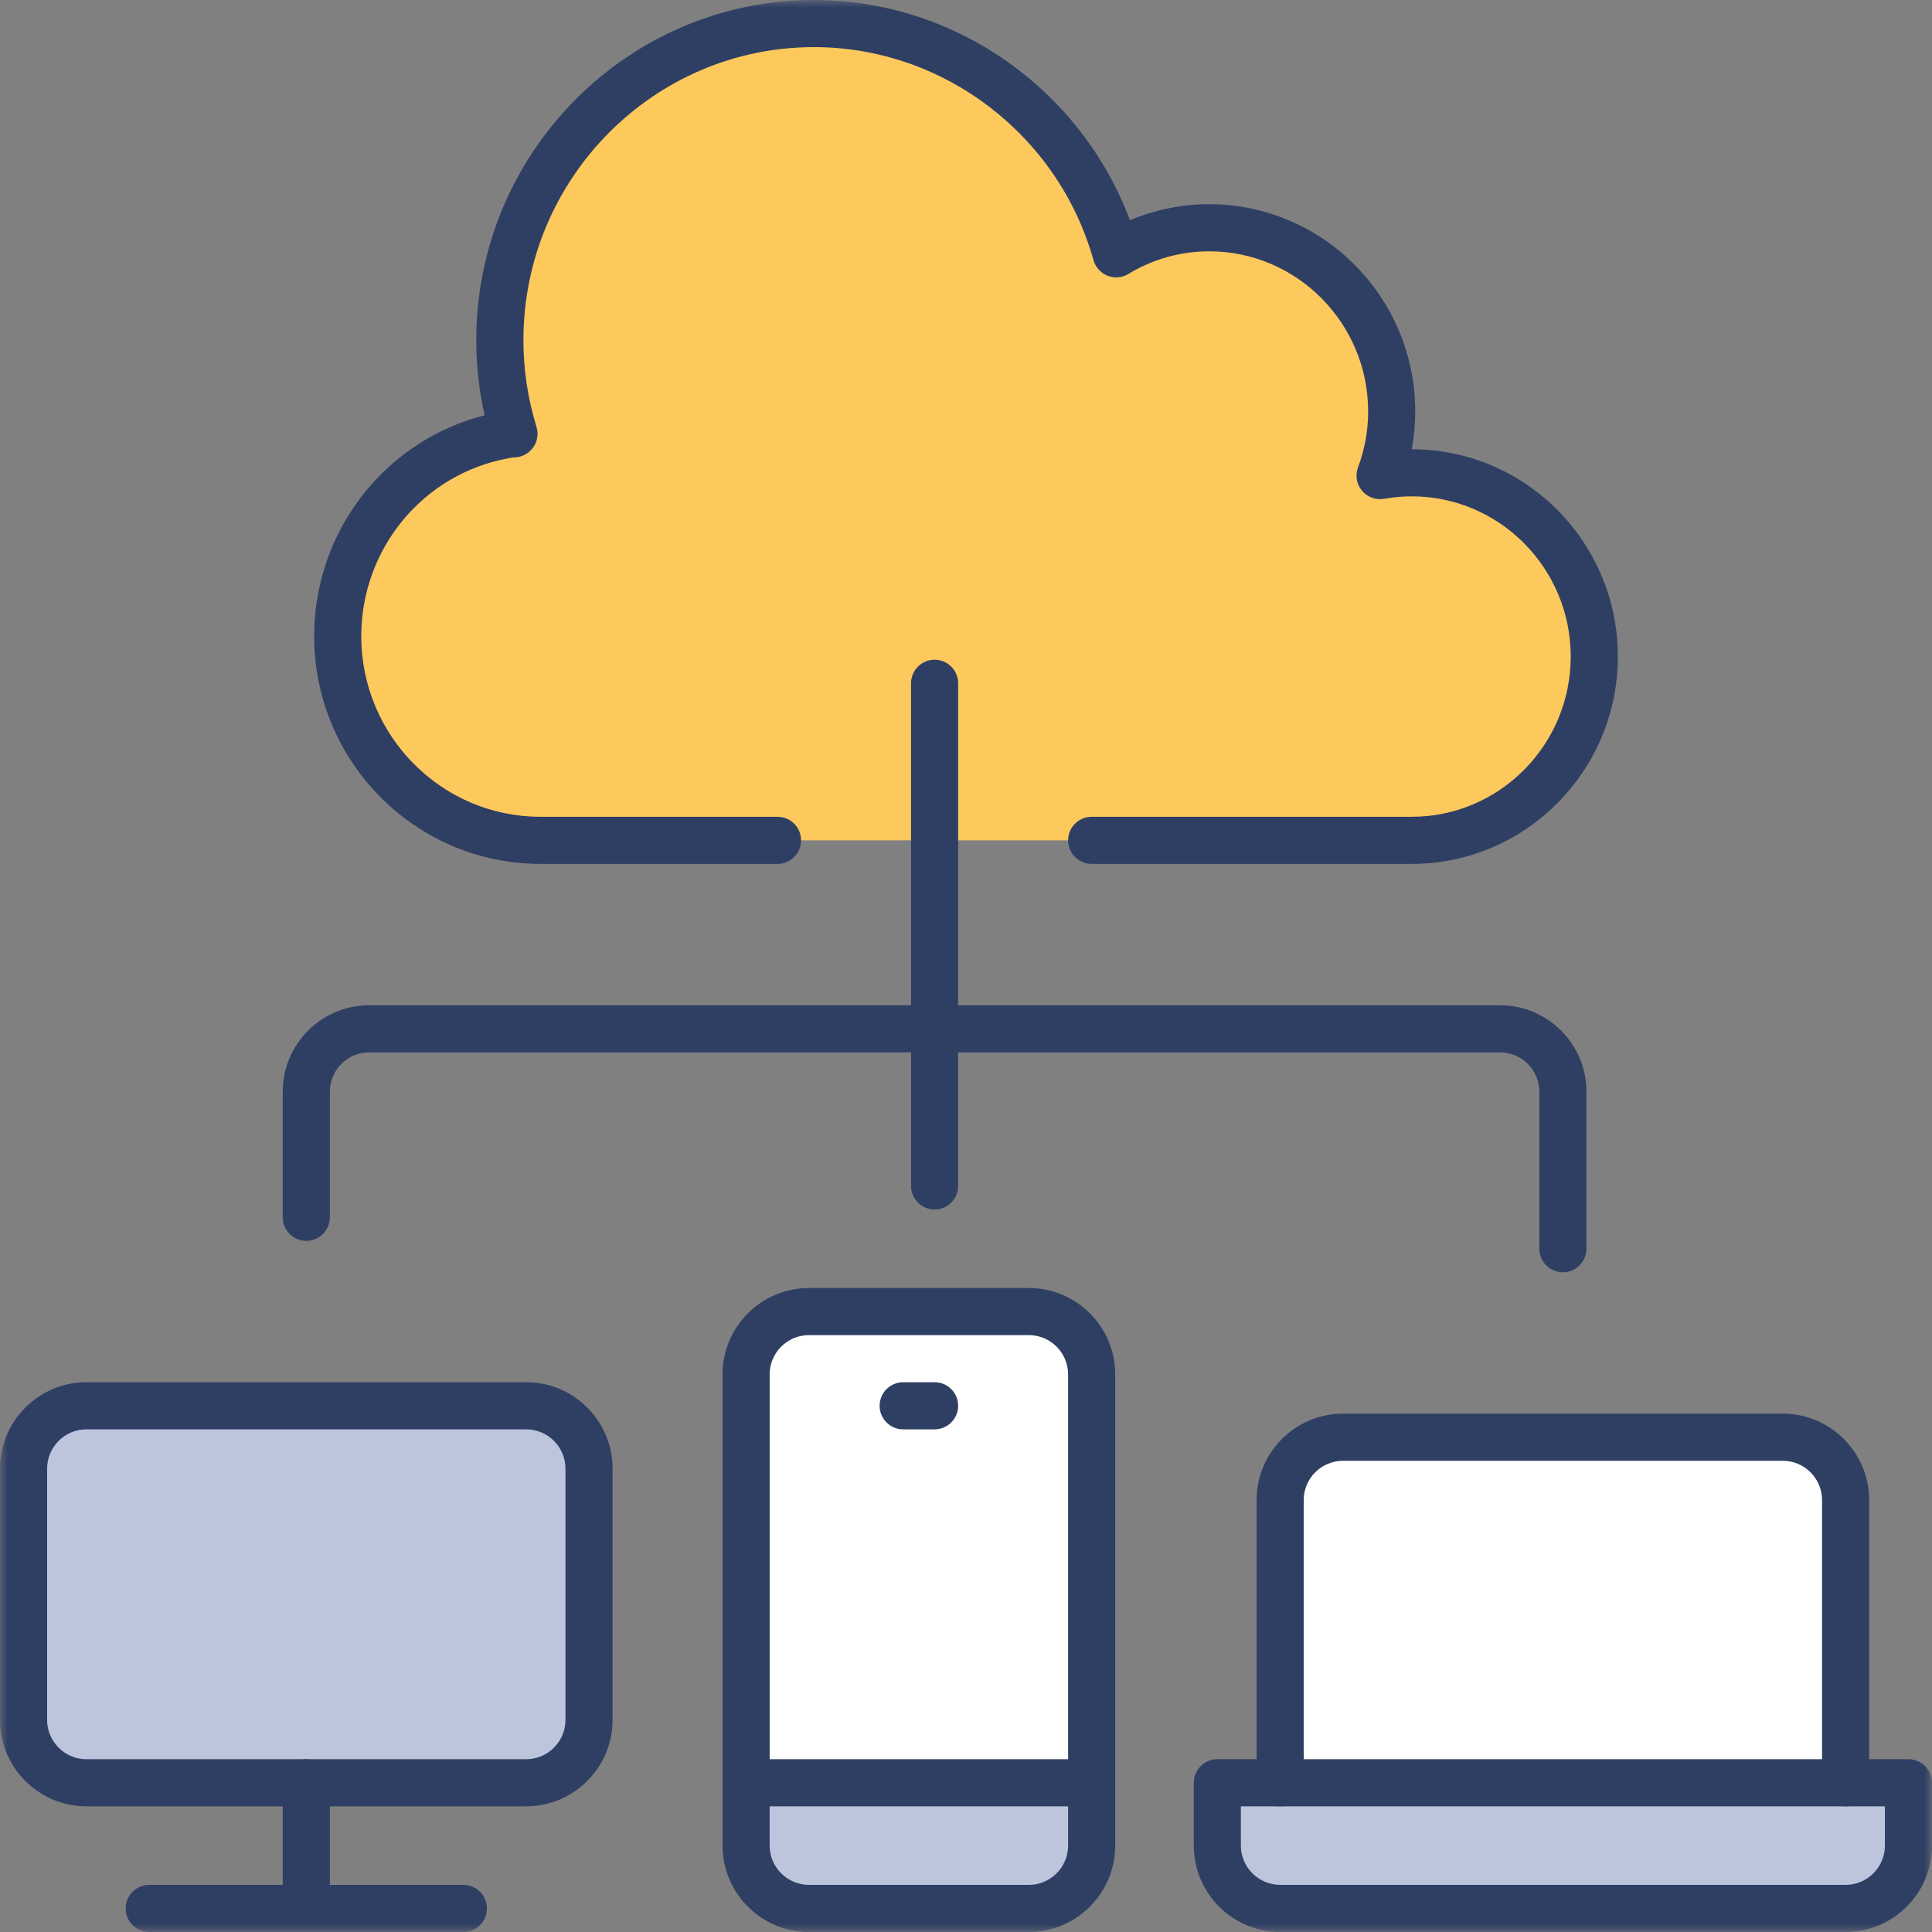 <svg width="126" height="126" viewBox="0 0 126 126" fill="none" xmlns="http://www.w3.org/2000/svg">
<rect x="0" y="0" width="126" height="126" fill="#808080" stroke="none"/>
<g clip-path="url(#clip0_202_73)">
<mask id="mask0_202_73" style="mask-type:luminance" maskUnits="userSpaceOnUse" x="0" y="0" width="126" height="126">
<path d="M126 0H0V126H126V0Z" fill="white"/>
</mask>
<g mask="url(#mask0_202_73)">
<path d="M85.475 54.804H35.239C27.945 54.804 22.024 48.842 22.024 41.487C22.024 34.952 26.716 29.502 32.883 28.375C33.108 28.334 33.293 28.293 33.518 28.293C32.924 26.367 32.596 24.319 32.596 22.188C32.596 10.776 41.775 1.536 53.084 1.536C62.467 1.536 70.355 7.867 72.793 16.554C74.576 15.468 76.645 14.853 78.858 14.853C85.434 14.853 90.761 20.221 90.761 26.839C90.761 28.293 90.495 29.707 90.003 31.018C90.679 30.895 91.376 30.834 92.072 30.834C98.649 30.834 103.976 36.201 103.976 42.819C103.976 49.437 98.649 54.804 92.072 54.804H85.475Z" fill="#FEC95C"/>
<path d="M52.757 85.536H67.098C69.352 85.536 71.196 87.38 71.196 89.634V116.268H48.659V89.634C48.659 87.38 50.503 85.536 52.757 85.536Z" fill="white"/>
<path d="M120.366 97.83V116.269H83.488V97.83C83.488 95.576 85.332 93.732 87.586 93.732H116.269C118.522 93.732 120.366 95.576 120.366 97.83Z" fill="white"/>
<path d="M38.414 95.781V112.172C38.414 114.425 36.57 116.269 34.317 116.269H5.634C3.38 116.269 1.536 114.425 1.536 112.172V95.781C1.536 93.528 3.38 91.684 5.634 91.684H34.317C36.57 91.684 38.414 93.528 38.414 95.781Z" fill="#BCC5DC"/>
<path d="M71.196 120.367C71.196 122.621 69.352 124.465 67.098 124.465H52.757C50.503 124.465 48.659 122.621 48.659 120.367V116.27H71.196V120.367Z" fill="#BCC5DC"/>
<path d="M124.463 120.367C124.463 122.621 122.619 124.465 120.365 124.465H83.487C81.234 124.465 79.39 122.621 79.39 120.367V116.27H124.463V120.367Z" fill="#BCC5DC"/>
<path d="M92.073 56.341H71.195C70.348 56.341 69.659 55.653 69.659 54.805C69.659 53.957 70.348 53.268 71.195 53.268H92.073C97.789 53.268 102.439 48.582 102.439 42.819C102.439 37.057 97.789 32.371 92.073 32.371C91.463 32.371 90.861 32.425 90.28 32.53C89.737 32.627 89.181 32.427 88.825 32.002C88.469 31.577 88.372 30.995 88.567 30.478C89.005 29.31 89.227 28.086 89.227 26.839C89.227 21.077 84.577 16.39 78.861 16.39C77.001 16.39 75.18 16.9 73.595 17.865C73.185 18.116 72.681 18.16 72.233 17.983C71.784 17.806 71.447 17.433 71.316 16.969C69.019 8.787 61.523 3.073 53.087 3.073C42.638 3.073 34.136 11.647 34.136 22.188C34.136 24.104 34.422 26.004 34.989 27.84C35.132 28.306 35.047 28.814 34.755 29.205C34.466 29.597 34.008 29.83 33.519 29.83C33.467 29.83 33.388 29.846 33.252 29.869L33.157 29.887C27.598 30.903 23.561 35.782 23.561 41.488C23.561 47.983 28.801 53.268 35.239 53.268H50.708C51.556 53.268 52.244 53.957 52.244 54.805C52.244 55.653 51.556 56.341 50.708 56.341H35.239C27.106 56.341 20.488 49.678 20.488 41.488C20.488 34.645 25.106 28.742 31.605 27.082C31.242 25.477 31.06 23.837 31.06 22.188C31.06 9.955 40.94 0 53.084 0C62.271 0 70.496 5.824 73.695 14.367C75.321 13.676 77.076 13.317 78.858 13.317C86.269 13.317 92.298 19.384 92.298 26.839C92.298 27.669 92.221 28.491 92.073 29.298C99.484 29.298 105.513 35.365 105.513 42.819C105.513 50.275 99.484 56.341 92.073 56.341Z" fill="#2F3F64"/>
<path d="M34.317 117.804H5.634C2.528 117.804 0 115.276 0 112.17V95.78C0 92.673 2.528 90.145 5.634 90.145H34.317C37.423 90.145 39.951 92.673 39.951 95.78V112.17C39.951 115.276 37.423 117.804 34.317 117.804ZM5.634 93.219C4.223 93.219 3.073 94.369 3.073 95.78V112.17C3.073 113.581 4.223 114.731 5.634 114.731H34.317C35.728 114.731 36.878 113.581 36.878 112.17V95.78C36.878 94.369 35.728 93.219 34.317 93.219H5.634Z" fill="#2F3F64"/>
<path d="M30.22 125.999H9.732C8.884 125.999 8.195 125.31 8.195 124.462C8.195 123.615 8.884 122.926 9.732 122.926H30.22C31.067 122.926 31.756 123.615 31.756 124.462C31.756 125.31 31.067 125.999 30.22 125.999Z" fill="#2F3F64"/>
<path d="M19.976 125.999C19.128 125.999 18.439 125.31 18.439 124.462V116.267C18.439 115.419 19.128 114.73 19.976 114.73C20.824 114.73 21.513 115.419 21.513 116.267V124.462C21.513 125.31 20.824 125.999 19.976 125.999Z" fill="#2F3F64"/>
<path d="M67.098 126H52.756C49.65 126 47.122 123.472 47.122 120.366V89.634C47.122 86.528 49.65 84 52.756 84H67.098C70.204 84 72.732 86.528 72.732 89.634V120.366C72.732 123.472 70.204 126 67.098 126ZM52.756 87.073C51.345 87.073 50.195 88.223 50.195 89.634V120.366C50.195 121.777 51.345 122.927 52.756 122.927H67.098C68.509 122.927 69.659 121.777 69.659 120.366V89.634C69.659 88.223 68.509 87.073 67.098 87.073H52.756Z" fill="#2F3F64"/>
<path d="M120.367 125.999H83.489C80.382 125.999 77.855 123.471 77.855 120.365V116.267C77.855 115.419 78.543 114.73 79.391 114.73H124.464C125.312 114.73 126.001 115.419 126.001 116.267V120.365C126.001 123.471 123.473 125.999 120.367 125.999ZM80.927 117.804V120.365C80.927 121.776 82.078 122.926 83.489 122.926H120.367C121.778 122.926 122.928 121.776 122.928 120.365V117.804H80.927Z" fill="#2F3F64"/>
<path d="M120.366 117.805C119.518 117.805 118.829 117.116 118.829 116.269V97.829C118.829 96.418 117.679 95.269 116.268 95.269H87.585C86.174 95.269 85.024 96.418 85.024 97.829V116.269C85.024 117.116 84.335 117.805 83.488 117.805C82.64 117.805 81.951 117.116 81.951 116.269V97.829C81.951 94.723 84.479 92.195 87.585 92.195H116.268C119.375 92.195 121.902 94.723 121.902 97.829V116.269C121.902 117.116 121.213 117.805 120.366 117.805Z" fill="#2F3F64"/>
<path d="M71.195 117.804H48.659C47.811 117.804 47.122 117.115 47.122 116.267C47.122 115.419 47.811 114.73 48.659 114.73H71.195C72.043 114.73 72.732 115.419 72.732 116.267C72.732 117.115 72.043 117.804 71.195 117.804Z" fill="#2F3F64"/>
<path d="M60.952 93.219H58.903C58.055 93.219 57.366 92.53 57.366 91.682C57.366 90.834 58.055 90.145 58.903 90.145H60.952C61.799 90.145 62.488 90.834 62.488 91.682C62.488 92.53 61.799 93.219 60.952 93.219Z" fill="#2F3F64"/>
<path d="M60.952 78.879C60.104 78.879 59.415 78.19 59.415 77.343V44.562C59.415 43.714 60.104 43.025 60.952 43.025C61.799 43.025 62.488 43.714 62.488 44.562V77.343C62.488 78.19 61.799 78.879 60.952 78.879Z" fill="#2F3F64"/>
<path d="M101.927 82.975C101.08 82.975 100.391 82.286 100.391 81.439V71.195C100.391 69.784 99.241 68.634 97.83 68.634H24.074C22.662 68.634 21.513 69.784 21.513 71.195V79.39C21.513 80.238 20.824 80.927 19.976 80.927C19.128 80.927 18.439 80.238 18.439 79.39V71.195C18.439 68.088 20.967 65.561 24.074 65.561H97.83C100.936 65.561 103.464 68.088 103.464 71.195V81.439C103.464 82.286 102.775 82.975 101.927 82.975Z" fill="#2F3F64"/>
</g>
</g>
<defs>
<clipPath id="clip0_202_73">
<rect width="126" height="126" fill="white"/>
</clipPath>
</defs>
</svg>
